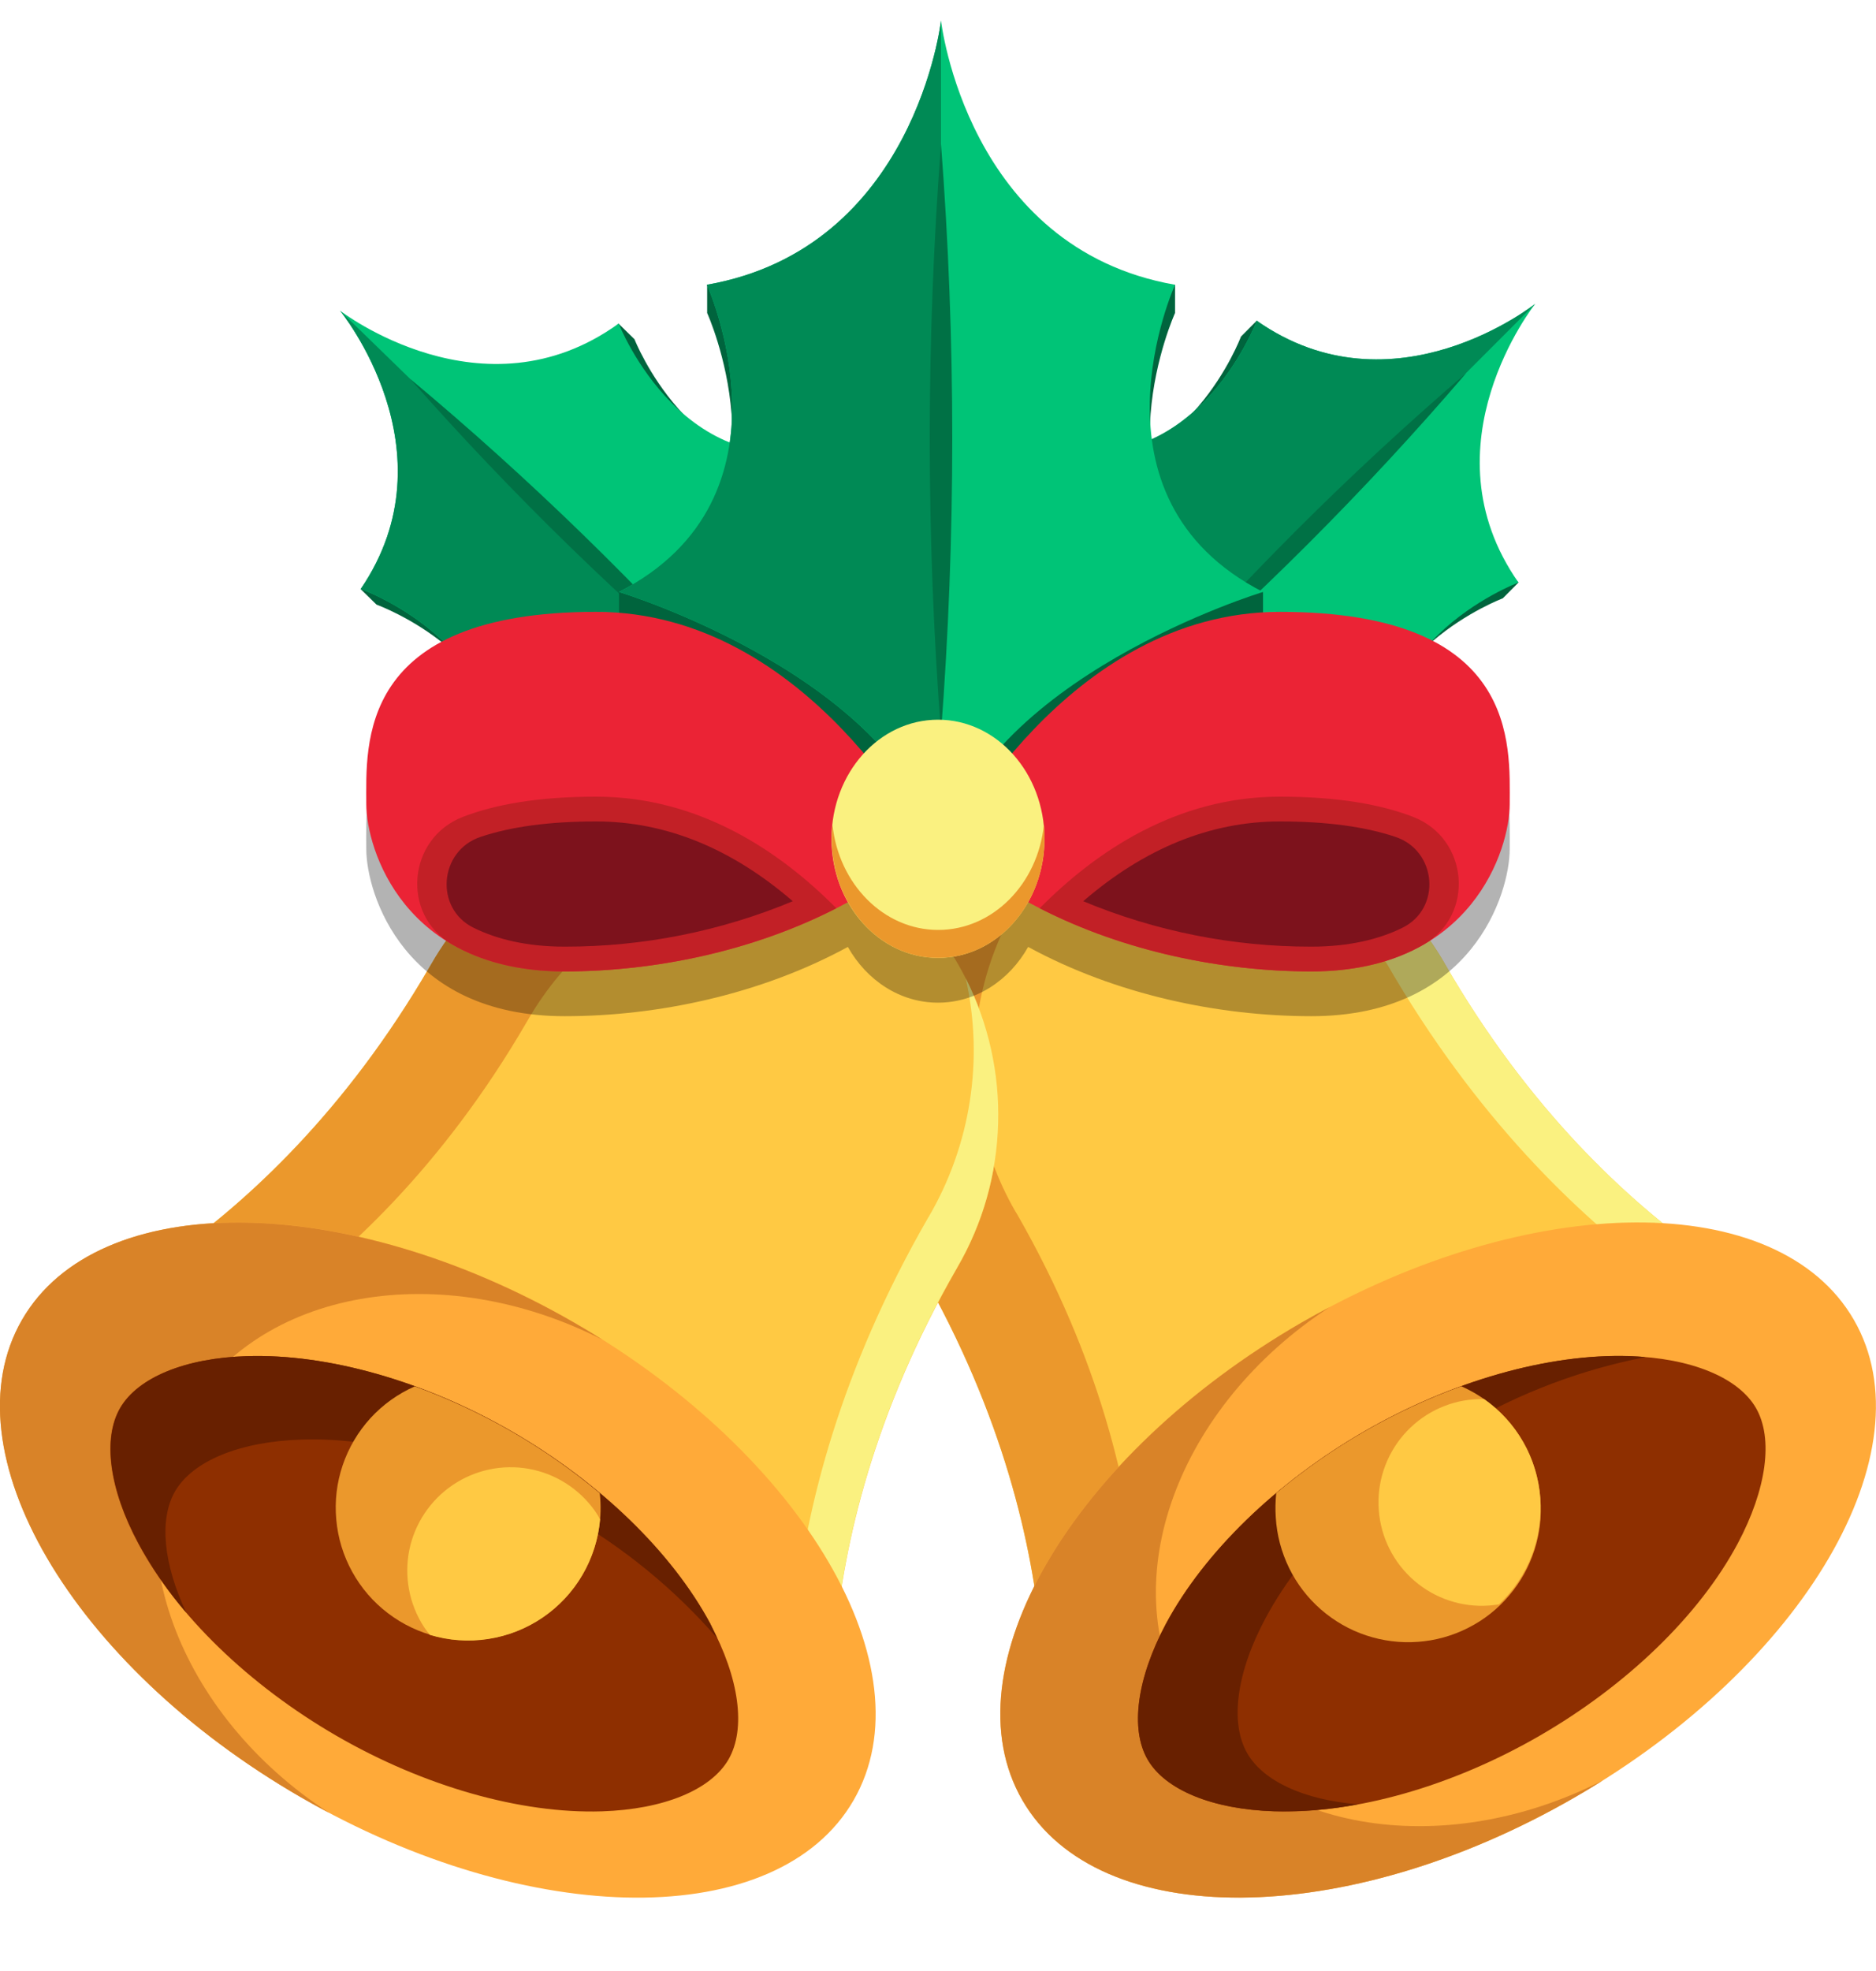 <svg width="20" height="21" viewBox="0 0 20 21" fill="none" xmlns="http://www.w3.org/2000/svg">
<g id="fi_9004824" clip-path="url(#clip0_171_1559)">
<g id="Layer 2">
<g id="Layer 1">
<g id="12.Bell">
<g id="Bell">
<g id="Bell_2">
<path id="Vector" d="M10.017 7.416C10.228 7.294 10.48 7.261 10.715 7.324C10.951 7.387 11.152 7.541 11.274 7.753L12.19 9.339L10.596 10.259L9.68 8.673C9.558 8.462 9.525 8.21 9.588 7.975C9.651 7.739 9.806 7.538 10.017 7.416Z" fill="#FAF180"/>
<path id="Vector_2" d="M10.469 7.293L10.447 7.305C10.342 7.366 10.25 7.446 10.177 7.542C10.103 7.638 10.049 7.747 10.018 7.864C9.987 7.981 9.979 8.103 9.995 8.222C10.01 8.342 10.05 8.458 10.11 8.562L10.968 10.047L10.597 10.261L9.68 8.673C9.599 8.534 9.557 8.376 9.557 8.215C9.556 8.054 9.598 7.896 9.678 7.756C9.758 7.617 9.873 7.501 10.011 7.419C10.15 7.338 10.308 7.294 10.469 7.293Z" fill="#EADC5C"/>
<path id="Vector_3" d="M19.609 14.153C19.609 14.153 17.196 13.372 15.405 10.272L15.4 10.263C15.188 9.895 14.905 9.572 14.567 9.313C14.23 9.054 13.845 8.864 13.434 8.754C13.023 8.644 12.595 8.616 12.173 8.671C11.751 8.727 11.345 8.865 10.977 9.078C10.608 9.291 10.286 9.574 10.027 9.911C9.768 10.248 9.578 10.633 9.469 11.044C9.359 11.454 9.331 11.882 9.386 12.304C9.442 12.725 9.58 13.132 9.792 13.5L9.815 13.539C11.582 16.625 11.057 19.09 11.057 19.09L19.609 14.153Z" fill="#FFC943"/>
<path id="Vector_4" d="M19.609 14.153L19.146 14.421C19.146 14.421 16.679 13.546 14.787 10.271L14.781 10.261C14.342 9.49 13.626 8.914 12.779 8.649C13.316 8.679 13.836 8.843 14.294 9.124C14.751 9.406 15.132 9.797 15.4 10.263L15.405 10.272C17.194 13.371 19.609 14.153 19.609 14.153Z" fill="#FAF180"/>
<path id="Vector_5" d="M11.52 8.828C10.947 9.32 10.564 9.996 10.436 10.741C10.309 11.485 10.446 12.25 10.823 12.904L10.847 12.943C12.614 16.029 12.088 18.494 12.088 18.494L11.057 19.09C11.057 19.09 11.582 16.625 9.815 13.539L9.793 13.5C9.58 13.132 9.442 12.726 9.386 12.304C9.331 11.883 9.359 11.455 9.469 11.044C9.579 10.633 9.768 10.248 10.027 9.911C10.286 9.574 10.608 9.291 10.977 9.079C11.15 8.979 11.332 8.895 11.52 8.828Z" fill="#EB982C"/>
<path id="Vector_6" d="M16.791 19.149C19.239 17.735 20.57 15.458 19.764 14.062C18.958 12.666 16.32 12.681 13.872 14.094C11.424 15.508 10.093 17.785 10.899 19.181C11.705 20.576 14.343 20.562 16.791 19.149Z" fill="#FFAA39"/>
<path id="Vector_7" d="M17.088 18.969C16.991 19.03 16.892 19.09 16.791 19.148C14.343 20.562 11.706 20.576 10.9 19.18C10.094 17.784 11.425 15.508 13.873 14.093C13.974 14.035 14.075 13.979 14.177 13.926C12.556 14.98 11.867 16.837 12.64 18.175C13.412 19.513 15.366 19.848 17.088 18.969Z" fill="#D98328"/>
<path id="Vector_8" d="M16.413 18.494C15.48 19.033 14.449 19.326 13.584 19.299C12.927 19.278 12.422 19.072 12.234 18.747C12.046 18.421 12.12 17.881 12.429 17.301C12.839 16.539 13.608 15.793 14.541 15.254C15.474 14.715 16.505 14.422 17.37 14.449C18.027 14.469 18.532 14.676 18.72 15.001C18.908 15.327 18.834 15.867 18.525 16.447C18.116 17.211 17.346 17.955 16.413 18.494Z" fill="#8E2F00"/>
<path id="Vector_9" d="M17.543 14.459C16.86 14.592 16.205 14.839 15.605 15.19C14.672 15.729 13.903 16.475 13.494 17.237C13.181 17.817 13.109 18.357 13.298 18.682C13.47 18.979 13.904 19.177 14.477 19.224C14.183 19.281 13.884 19.305 13.585 19.298C12.928 19.278 12.423 19.071 12.235 18.746C12.047 18.421 12.121 17.88 12.431 17.301C12.839 16.538 13.609 15.792 14.54 15.253C15.471 14.715 16.504 14.421 17.369 14.448C17.43 14.45 17.487 14.454 17.543 14.459Z" fill="#682000"/>
<path id="Vector_10" d="M16.421 15.961C16.437 16.148 16.416 16.336 16.359 16.514C16.302 16.692 16.21 16.858 16.088 17C15.967 17.143 15.819 17.26 15.652 17.344C15.485 17.429 15.302 17.48 15.116 17.493C14.929 17.507 14.741 17.483 14.564 17.424C14.386 17.365 14.222 17.27 14.081 17.147C13.94 17.024 13.825 16.874 13.743 16.706C13.661 16.538 13.612 16.355 13.601 16.168C13.595 16.081 13.597 15.994 13.606 15.908C14.192 15.417 14.86 15.032 15.578 14.77C15.813 14.873 16.017 15.038 16.165 15.248C16.314 15.458 16.402 15.705 16.421 15.961Z" fill="#EB982C"/>
<path id="Vector_11" d="M16.421 15.961C16.436 16.171 16.405 16.381 16.329 16.577C16.253 16.773 16.134 16.95 15.98 17.094C15.947 17.099 15.912 17.103 15.878 17.106C15.586 17.128 15.298 17.032 15.077 16.841C14.856 16.65 14.72 16.379 14.699 16.088C14.677 15.797 14.773 15.509 14.963 15.288C15.155 15.066 15.425 14.93 15.717 14.909C15.752 14.906 15.786 14.906 15.821 14.906C15.993 15.027 16.136 15.183 16.24 15.366C16.344 15.548 16.405 15.752 16.421 15.961Z" fill="#FFC943"/>
</g>
<g id="Bell_3">
<path id="Vector_12" d="M10.02 7.445C10.232 7.567 10.387 7.768 10.451 8.004C10.515 8.241 10.482 8.493 10.36 8.705L9.444 10.299L7.843 9.379L8.759 7.785C8.881 7.573 9.082 7.418 9.319 7.354C9.555 7.29 9.807 7.322 10.02 7.445Z" fill="#FAF180"/>
<path id="Vector_13" d="M10.316 7.746L10.294 7.733C10.083 7.611 9.832 7.578 9.596 7.642C9.361 7.705 9.16 7.859 9.037 8.07L8.178 9.555L7.807 9.34L8.724 7.752C8.804 7.613 8.92 7.497 9.059 7.416C9.198 7.335 9.356 7.293 9.517 7.292C9.678 7.291 9.836 7.333 9.976 7.412C10.116 7.492 10.232 7.607 10.314 7.745L10.316 7.746Z" fill="#EADC5C"/>
<path id="Vector_14" d="M8.945 19.091C8.945 19.091 8.416 16.609 10.204 13.509L10.209 13.5C10.422 13.132 10.56 12.726 10.615 12.304C10.671 11.883 10.642 11.454 10.532 11.044C10.422 10.633 10.232 10.249 9.973 9.911C9.714 9.574 9.392 9.291 9.023 9.079C8.28 8.65 7.397 8.534 6.568 8.756C5.739 8.978 5.032 9.52 4.602 10.264L4.579 10.303C2.791 13.377 0.393 14.154 0.393 14.154L8.945 19.091Z" fill="#FFC943"/>
<path id="Vector_15" d="M8.945 19.09L8.482 18.823C8.482 18.823 8.006 16.248 9.896 12.972L9.902 12.963C10.349 12.197 10.49 11.29 10.296 10.424C10.538 10.904 10.657 11.436 10.641 11.973C10.626 12.51 10.477 13.035 10.207 13.5L10.202 13.509C8.414 16.609 8.945 19.09 8.945 19.09Z" fill="#FAF180"/>
<path id="Vector_16" d="M9.511 9.424C8.799 9.173 8.022 9.18 7.313 9.442C6.605 9.704 6.011 10.205 5.633 10.859L5.61 10.898C3.821 13.972 1.424 14.75 1.424 14.75L0.393 14.155C0.393 14.155 2.791 13.377 4.579 10.304L4.602 10.265C5.031 9.521 5.738 8.979 6.567 8.756C7.396 8.534 8.28 8.65 9.023 9.079C9.196 9.178 9.36 9.294 9.511 9.424Z" fill="#EB982C"/>
<path id="Vector_17" d="M9.1 19.181C9.906 17.785 8.575 15.508 6.127 14.094C3.679 12.681 1.041 12.667 0.235 14.062C-0.571 15.458 0.76 17.736 3.208 19.149C5.656 20.562 8.294 20.577 9.1 19.181Z" fill="#FFAA39"/>
<path id="Vector_18" d="M3.512 19.317C3.411 19.264 3.309 19.208 3.209 19.15C0.761 17.736 -0.571 15.459 0.234 14.063C1.039 12.667 3.678 12.682 6.126 14.095C6.227 14.153 6.326 14.213 6.423 14.274C4.701 13.397 2.747 13.73 1.975 15.068C1.203 16.405 1.892 18.266 3.512 19.317Z" fill="#D98328"/>
<path id="Vector_19" d="M3.587 18.494C2.656 17.955 1.885 17.211 1.475 16.447C1.163 15.867 1.091 15.327 1.28 15.001C1.469 14.676 1.973 14.469 2.63 14.449C3.495 14.422 4.526 14.715 5.459 15.254C6.392 15.793 7.161 16.539 7.571 17.301C7.883 17.881 7.955 18.421 7.766 18.747C7.577 19.072 7.073 19.278 6.416 19.299C5.551 19.326 4.52 19.033 3.587 18.494Z" fill="#8E2F00"/>
<path id="Vector_20" d="M7.647 17.455C7.191 16.931 6.649 16.487 6.045 16.143C5.112 15.604 4.081 15.31 3.216 15.338C2.559 15.358 2.054 15.565 1.866 15.89C1.695 16.186 1.741 16.662 1.986 17.182C1.791 16.956 1.621 16.709 1.479 16.447C1.166 15.867 1.094 15.327 1.283 15.001C1.473 14.676 1.976 14.469 2.633 14.449C3.498 14.422 4.529 14.715 5.462 15.254C6.395 15.793 7.165 16.539 7.574 17.301C7.599 17.353 7.623 17.404 7.647 17.455Z" fill="#682000"/>
<path id="Vector_21" d="M5.783 17.235C5.621 17.345 5.437 17.42 5.244 17.454C5.051 17.489 4.852 17.484 4.662 17.438C4.471 17.392 4.292 17.307 4.136 17.188C3.979 17.069 3.85 16.919 3.755 16.747C3.66 16.575 3.602 16.386 3.585 16.19C3.567 15.995 3.59 15.798 3.653 15.612C3.716 15.426 3.817 15.255 3.949 15.11C4.082 14.965 4.243 14.85 4.422 14.771C5.141 15.033 5.808 15.418 6.394 15.909C6.423 16.165 6.381 16.423 6.273 16.657C6.166 16.891 5.996 17.09 5.783 17.235Z" fill="#EB982C"/>
<path id="Vector_22" d="M5.784 17.235C5.61 17.353 5.412 17.431 5.204 17.463C4.997 17.495 4.784 17.48 4.583 17.419C4.561 17.393 4.541 17.365 4.521 17.336C4.363 17.094 4.307 16.8 4.363 16.517C4.42 16.235 4.586 15.985 4.825 15.823C5.063 15.661 5.356 15.599 5.64 15.65C5.924 15.702 6.176 15.863 6.343 16.099C6.363 16.127 6.381 16.157 6.397 16.187C6.379 16.396 6.315 16.599 6.209 16.78C6.103 16.962 5.957 17.117 5.784 17.235Z" fill="#FFC943"/>
</g>
</g>
<g id="Leafs">
<path id="Vector_23" d="M8.711 4.981C7.358 5.129 6.764 3.614 6.764 3.614L6.594 3.448L6.416 3.631L6.544 3.756C5.169 4.541 3.794 3.477 3.794 3.477C3.794 3.477 4.896 4.822 4.15 6.218L4.022 6.093L3.844 6.276L4.014 6.442C4.014 6.442 5.546 6.993 5.436 8.35L5.181 8.612L5.352 8.777C5.352 8.777 7.539 7.569 8.841 8.383C7.992 7.102 9.138 4.885 9.138 4.885L8.967 4.719L8.711 4.981Z" fill="#00643D"/>
<path id="Vector_24" d="M8.967 4.719C8.967 4.719 7.821 6.937 8.672 8.217C7.368 7.403 5.184 8.611 5.184 8.611C5.698 6.94 3.846 6.275 3.846 6.275C4.849 4.803 3.625 3.31 3.625 3.31C3.625 3.31 5.152 4.491 6.596 3.447C6.595 3.447 7.312 5.28 8.967 4.719Z" fill="#00C477"/>
<path id="Vector_25" d="M8.672 8.217C7.368 7.403 5.184 8.611 5.184 8.611C5.698 6.94 3.846 6.275 3.846 6.275C4.849 4.803 3.625 3.31 3.625 3.31L8.672 8.217Z" fill="#008A55"/>
<path id="Vector_26" d="M4.371 4.035C5.642 5.095 6.83 6.25 7.925 7.491C6.654 6.431 5.466 5.276 4.371 4.035Z" fill="#007145"/>
<path id="Vector_27" d="M14.625 8.302C14.496 6.946 16.021 6.375 16.021 6.375L16.189 6.206L16.009 6.026L15.882 6.152C15.116 4.767 16.2 3.406 16.2 3.406C16.2 3.406 14.839 4.489 13.454 3.724L13.581 3.598L13.398 3.417L13.23 3.586C13.23 3.586 12.658 5.109 11.303 4.981L11.044 4.722L10.876 4.89C10.876 4.89 12.053 7.091 11.221 8.384C12.513 7.552 14.714 8.729 14.714 8.729L14.882 8.561L14.625 8.302Z" fill="#00643D"/>
<path id="Vector_28" d="M14.883 8.56C14.883 8.56 12.682 7.383 11.39 8.215C12.222 6.922 11.044 4.721 11.044 4.721C12.709 5.258 13.398 3.417 13.398 3.417C14.857 4.44 16.367 3.237 16.367 3.237C16.367 3.237 15.165 4.747 16.188 6.206C16.189 6.206 14.347 6.898 14.883 8.56Z" fill="#00C477"/>
<path id="Vector_29" d="M11.391 8.215C12.223 6.922 11.046 4.721 11.046 4.721C12.709 5.258 13.398 3.417 13.398 3.417C14.857 4.44 16.367 3.237 16.367 3.237L11.391 8.215Z" fill="#008A55"/>
<path id="Vector_30" d="M15.632 3.974C14.555 5.23 13.383 6.401 12.127 7.478C13.204 6.222 14.376 5.051 15.632 3.974Z" fill="#007145"/>
<path id="Vector_31" d="M13.002 6.306C11.674 5.21 12.527 3.335 12.527 3.335V3.034H12.204V3.26C10.28 2.705 10.032 0.52 10.032 0.52C10.032 0.52 9.784 2.707 7.861 3.26V3.034H7.539V3.335C7.539 3.335 8.391 5.21 7.063 6.306H6.599V6.608C6.599 6.608 9.62 7.523 10.032 9.423C10.444 7.523 13.465 6.608 13.465 6.608V6.306H13.002Z" fill="#00643D"/>
<path id="Vector_32" d="M13.465 6.307C13.465 6.307 10.444 7.223 10.032 9.122C9.62 7.223 6.599 6.307 6.599 6.307C8.567 5.3 7.536 3.034 7.536 3.034C9.757 2.645 10.032 0.219 10.032 0.219C10.032 0.219 10.306 2.645 12.527 3.034C12.527 3.034 11.497 5.3 13.465 6.307Z" fill="#00C477"/>
<path id="Vector_33" d="M10.032 9.122C9.62 7.223 6.599 6.307 6.599 6.307C8.567 5.3 7.536 3.034 7.536 3.034C9.757 2.645 10.032 0.219 10.032 0.219V9.122Z" fill="#008A55"/>
<path id="Vector_34" d="M10.032 1.535C10.192 3.622 10.192 5.718 10.032 7.805C9.872 5.718 9.872 3.622 10.032 1.535Z" fill="#007145"/>
</g>
<g id="Ribbon">
<path id="Vector_35" opacity="0.3" d="M13.645 6.995C12.35 6.995 11.384 7.805 10.79 8.504C10.692 8.391 10.57 8.301 10.434 8.239C10.298 8.177 10.15 8.145 10 8.145C9.85 8.145 9.702 8.177 9.566 8.239C9.43 8.301 9.308 8.391 9.21 8.504C8.616 7.805 7.65 6.996 6.355 6.996C3.8 6.996 3.905 8.412 3.905 9.046C3.905 9.519 4.304 10.827 6.02 10.827C7.005 10.827 8.102 10.599 9.039 10.089C9.24 10.446 9.595 10.683 10 10.683C10.405 10.683 10.76 10.446 10.961 10.089C11.898 10.599 12.995 10.827 13.98 10.827C15.696 10.827 16.095 9.519 16.095 9.046C16.094 8.411 16.2 6.995 13.645 6.995Z" fill="black"/>
<path id="Vector_36" d="M10.105 9.022C10.105 9.022 11.368 6.519 13.645 6.519C16.2 6.519 16.095 7.935 16.095 8.569C16.095 9.042 15.696 10.35 13.98 10.35C12.674 10.35 11.174 9.951 10.105 9.022Z" fill="#EB2335"/>
<path id="Vector_37" d="M15.064 8.703C15.657 8.931 15.728 9.749 15.176 10.065C14.876 10.237 14.485 10.35 13.98 10.35C13.037 10.35 11.993 10.142 11.084 9.677C11.682 9.073 12.544 8.488 13.645 8.488C14.258 8.488 14.719 8.57 15.064 8.703Z" fill="#C22026"/>
<path id="Vector_38" d="M13.98 10.086C13.145 10.087 12.319 9.923 11.548 9.602C12.202 9.038 12.905 8.752 13.645 8.752C14.14 8.752 14.551 8.807 14.878 8.917C15.321 9.066 15.369 9.682 14.949 9.886C14.702 10.007 14.385 10.086 13.98 10.086Z" fill="#7D121C"/>
<path id="Vector_39" d="M9.895 9.022C9.895 9.022 8.632 6.519 6.355 6.519C3.8 6.519 3.905 7.935 3.905 8.569C3.905 9.042 4.304 10.35 6.02 10.35C7.326 10.35 8.828 9.951 9.895 9.022Z" fill="#EB2335"/>
<path id="Vector_40" d="M4.936 8.703C4.343 8.931 4.272 9.749 4.824 10.065C5.124 10.237 5.515 10.35 6.02 10.35C6.963 10.35 8.007 10.142 8.916 9.677C8.318 9.073 7.455 8.488 6.355 8.488C5.742 8.488 5.281 8.57 4.936 8.703Z" fill="#C22026"/>
<path id="Vector_41" d="M6.02 10.086C6.855 10.087 7.681 9.923 8.452 9.602C7.798 9.038 7.095 8.752 6.355 8.752C5.86 8.752 5.449 8.807 5.122 8.917C4.679 9.066 4.631 9.682 5.051 9.886C5.298 10.007 5.615 10.086 6.02 10.086Z" fill="#7D121C"/>
<path id="Vector_42" d="M10 10.206C10.627 10.206 11.135 9.637 11.135 8.937C11.135 8.236 10.627 7.668 10 7.668C9.373 7.668 8.865 8.236 8.865 8.937C8.865 9.637 9.373 10.206 10 10.206Z" fill="#FAF180"/>
<path id="Vector_43" d="M11.135 8.937C11.135 9.64 10.627 10.206 10 10.206C9.373 10.206 8.867 9.638 8.867 8.937C8.867 8.887 8.87 8.837 8.875 8.788C8.941 9.419 9.422 9.908 10.002 9.908C10.583 9.908 11.064 9.419 11.129 8.788C11.134 8.837 11.136 8.887 11.135 8.937Z" fill="#EB982C"/>
</g>
</g>
</g>
</g>
</g>
<defs>
<clipPath id="clip0_171_1559">
<rect width="20" height="20" fill="white" transform="translate(0 0.219)"/>
</clipPath>
</defs>
</svg>
